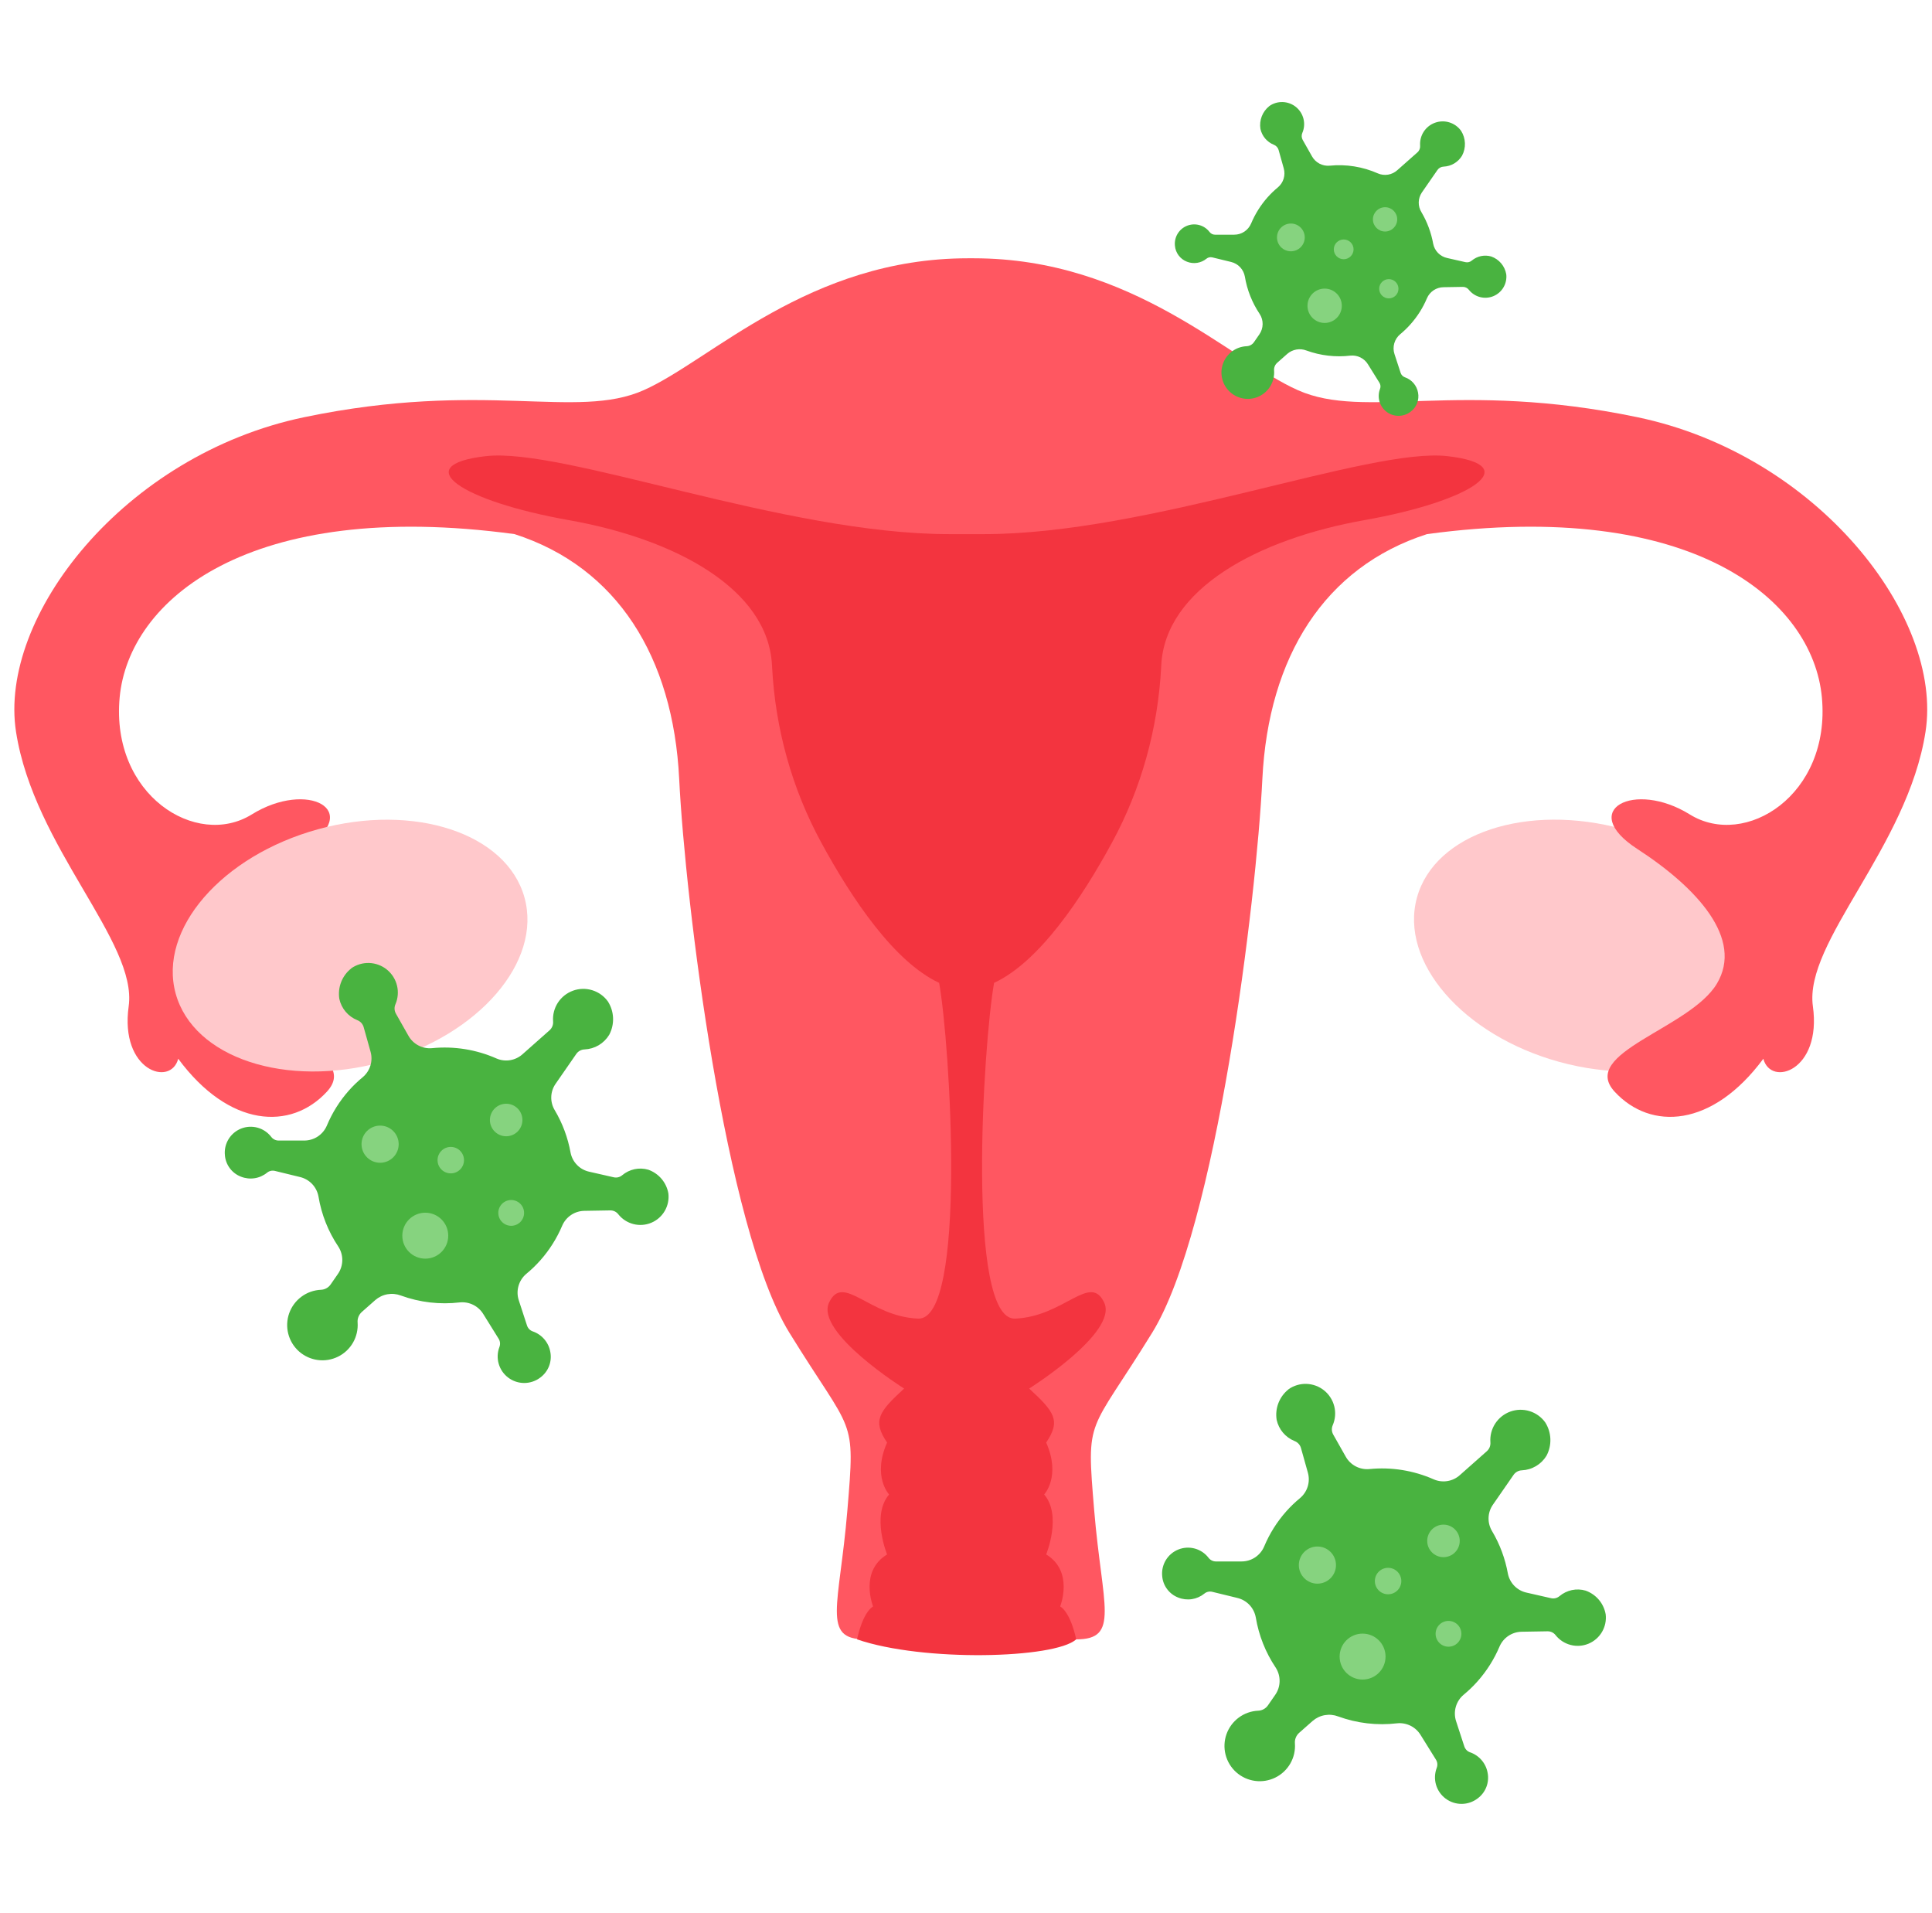 <svg width="101" height="100" viewBox="0 0 101 100" fill="none" xmlns="http://www.w3.org/2000/svg">
<path d="M92.311 51.935C93.239 48.577 89.91 44.73 84.874 43.343C79.839 41.955 75.005 43.553 74.076 46.911C73.148 50.269 76.477 54.115 81.512 55.503C86.547 56.89 91.382 55.292 92.311 51.935Z" fill="#FFC8CB"/>
<path d="M85.591 21.805C76.171 19.846 71.384 21.962 67.851 20.395C64.319 18.828 59.218 13.5 50.898 13.5H50.603C42.283 13.5 37.181 18.828 33.649 20.395C30.117 21.962 25.329 19.846 15.91 21.805C6.491 23.764 -0.102 32.226 0.839 38.259C1.781 44.292 7.197 49.228 6.727 52.598C6.255 55.967 8.924 56.829 9.317 55.34C11.986 58.944 15.204 59.101 17.087 57.064C18.971 55.027 13.163 53.773 11.75 51.422C10.337 49.072 12.77 46.408 15.91 44.371C19.049 42.334 16.067 40.767 13.163 42.569C10.259 44.371 5.785 41.55 6.255 36.457C6.727 31.364 13.005 26.036 26.898 27.917C32.262 29.641 35.192 34.342 35.506 40.714C35.82 47.087 37.913 64.22 41.262 69.652C44.611 75.085 44.716 73.936 44.298 78.95C43.879 83.965 42.937 85.688 45.239 85.688H56.26C58.563 85.688 57.621 83.965 57.202 78.95C56.783 73.936 56.888 75.085 60.237 69.652C63.587 64.22 65.68 47.087 65.993 40.714C66.307 34.342 69.238 29.641 74.601 27.917C88.494 26.036 94.774 31.364 95.244 36.457C95.715 41.55 91.241 44.371 88.337 42.569C85.433 40.767 82.45 42.334 85.59 44.371C88.729 46.408 91.162 49.072 89.75 51.422C88.337 53.773 82.528 55.027 84.412 57.064C86.296 59.101 89.514 58.944 92.183 55.34C92.575 56.829 95.243 55.967 94.773 52.598C94.302 49.229 99.718 44.292 100.66 38.259C101.602 32.226 95.009 23.764 85.59 21.805H85.591Z" fill="#FF5761"/>
<path d="M19.983 55.506C25.019 54.118 28.348 50.272 27.419 46.914C26.491 43.556 21.656 41.958 16.621 43.345C11.586 44.733 8.257 48.58 9.185 51.938C10.114 55.295 14.948 56.893 19.983 55.506Z" fill="#FFC8CB"/>
<path d="M56.261 85.688C56.261 85.688 55.999 84.33 55.423 83.965C55.423 83.965 56.156 82.136 54.691 81.249C54.691 81.249 55.528 79.212 54.586 78.115C54.586 78.115 55.476 77.175 54.691 75.399C55.476 74.25 55.109 73.78 53.801 72.578C53.801 72.578 58.458 69.653 57.725 68.087C56.993 66.519 55.632 68.818 53.068 68.922C50.504 69.027 51.394 54.558 51.969 51.372C54.321 50.28 56.544 46.963 58.13 44.045C59.665 41.222 60.533 38.087 60.702 34.879C60.704 34.84 60.706 34.8 60.708 34.761C60.917 30.791 65.732 28.179 71.331 27.186C76.929 26.194 79.756 24.314 75.674 23.843C71.592 23.373 60.08 27.918 51.447 27.918H49.619C40.985 27.918 29.473 23.374 25.392 23.843C21.31 24.314 24.136 26.194 29.735 27.186C35.334 28.179 40.148 30.791 40.357 34.761C40.359 34.8 40.362 34.84 40.364 34.879C40.532 38.087 41.4 41.222 42.936 44.045C44.522 46.963 46.745 50.28 49.096 51.372C49.672 54.558 50.562 69.027 47.997 68.922C45.433 68.818 44.073 66.52 43.34 68.087C42.608 69.654 47.265 72.578 47.265 72.578C45.957 73.78 45.59 74.25 46.375 75.399C45.59 77.175 46.48 78.115 46.48 78.115C45.538 79.212 46.375 81.249 46.375 81.249C44.91 82.137 45.642 83.965 45.642 83.965C45.067 84.33 44.805 85.688 44.805 85.688C48.267 86.877 55.148 86.694 56.26 85.688H56.261Z" fill="#F3343F"/>
<path d="M18.36 50.62C18.124 50.806 17.943 51.052 17.834 51.332C17.725 51.612 17.693 51.916 17.74 52.213C17.794 52.461 17.908 52.691 18.071 52.884C18.235 53.077 18.443 53.228 18.678 53.322C18.757 53.352 18.828 53.401 18.886 53.463C18.944 53.526 18.986 53.6 19.01 53.682L19.371 54.969C19.439 55.207 19.437 55.46 19.364 55.697C19.291 55.935 19.151 56.145 18.961 56.305C18.703 56.517 18.462 56.749 18.24 56.999C17.757 57.543 17.367 58.163 17.087 58.834C16.988 59.066 16.823 59.264 16.613 59.403C16.402 59.542 16.156 59.615 15.904 59.615H14.56C14.486 59.614 14.413 59.597 14.347 59.563C14.281 59.53 14.223 59.482 14.179 59.423C13.999 59.189 13.748 59.02 13.464 58.942C13.181 58.864 12.879 58.88 12.605 58.989C12.331 59.098 12.1 59.293 11.947 59.544C11.794 59.796 11.727 60.09 11.757 60.383C11.777 60.631 11.867 60.867 12.016 61.065C12.165 61.264 12.367 61.416 12.599 61.504C12.824 61.593 13.069 61.621 13.309 61.584C13.548 61.548 13.773 61.448 13.961 61.295C14.018 61.249 14.084 61.216 14.155 61.2C14.227 61.184 14.301 61.185 14.372 61.202L15.685 61.522C15.928 61.58 16.149 61.708 16.321 61.889C16.492 62.072 16.607 62.3 16.65 62.546C16.806 63.479 17.158 64.368 17.684 65.154C17.825 65.368 17.898 65.62 17.894 65.876C17.89 66.133 17.81 66.382 17.662 66.592L17.283 67.139C17.225 67.222 17.149 67.29 17.06 67.338C16.972 67.386 16.873 67.413 16.772 67.416C16.406 67.433 16.053 67.558 15.758 67.777C15.464 67.995 15.241 68.296 15.118 68.642C14.996 68.987 14.979 69.362 15.07 69.717C15.161 70.072 15.356 70.392 15.63 70.636C15.904 70.879 16.245 71.036 16.608 71.085C16.971 71.135 17.341 71.074 17.67 70.912C17.999 70.751 18.272 70.494 18.455 70.176C18.637 69.858 18.721 69.493 18.695 69.127C18.686 69.026 18.701 68.924 18.738 68.829C18.775 68.734 18.834 68.649 18.909 68.58L19.621 67.951C19.802 67.795 20.021 67.69 20.256 67.649C20.492 67.608 20.734 67.631 20.957 67.716C21.941 68.075 22.995 68.198 24.036 68.075C24.278 68.05 24.523 68.095 24.741 68.203C24.959 68.312 25.142 68.481 25.268 68.689L26.068 69.975C26.107 70.038 26.132 70.109 26.139 70.183C26.146 70.257 26.136 70.332 26.11 70.401C26.001 70.684 25.987 70.994 26.071 71.284C26.155 71.575 26.331 71.83 26.574 72.011C26.816 72.192 27.111 72.289 27.413 72.287C27.716 72.285 28.009 72.184 28.249 72C28.453 71.849 28.61 71.643 28.702 71.407C28.794 71.17 28.817 70.912 28.769 70.663C28.726 70.419 28.618 70.191 28.457 70.003C28.296 69.814 28.087 69.672 27.853 69.591C27.782 69.567 27.718 69.526 27.666 69.473C27.614 69.42 27.575 69.355 27.551 69.284L27.122 67.969C27.041 67.725 27.035 67.461 27.106 67.213C27.177 66.965 27.32 66.744 27.518 66.579C27.779 66.364 28.023 66.129 28.247 65.876C28.725 65.337 29.112 64.724 29.392 64.061C29.49 63.834 29.652 63.64 29.858 63.503C30.064 63.366 30.305 63.292 30.552 63.289L31.904 63.266C31.984 63.265 32.064 63.282 32.137 63.317C32.209 63.352 32.273 63.404 32.322 63.467C32.521 63.719 32.797 63.898 33.108 63.979C33.418 64.06 33.746 64.037 34.043 63.914C34.339 63.791 34.587 63.575 34.749 63.298C34.911 63.021 34.979 62.699 34.941 62.38C34.892 62.099 34.769 61.835 34.584 61.617C34.399 61.399 34.159 61.234 33.89 61.139C33.656 61.071 33.41 61.062 33.173 61.112C32.935 61.163 32.714 61.271 32.528 61.427C32.467 61.478 32.395 61.515 32.318 61.534C32.241 61.552 32.161 61.553 32.083 61.535L30.808 61.245C30.565 61.193 30.342 61.071 30.168 60.893C29.994 60.716 29.876 60.492 29.828 60.248C29.687 59.467 29.409 58.718 29.005 58.036C28.878 57.829 28.813 57.589 28.818 57.346C28.823 57.103 28.898 56.866 29.034 56.665L30.128 55.086C30.177 55.016 30.241 54.959 30.316 54.918C30.391 54.877 30.474 54.855 30.559 54.852C30.82 54.84 31.073 54.765 31.298 54.633C31.522 54.5 31.71 54.314 31.846 54.091C31.991 53.82 32.061 53.516 32.049 53.208C32.038 52.901 31.944 52.603 31.779 52.344C31.577 52.064 31.29 51.858 30.96 51.757C30.631 51.656 30.277 51.664 29.954 51.782C29.63 51.9 29.353 52.12 29.165 52.408C28.978 52.697 28.889 53.04 28.914 53.383C28.922 53.471 28.909 53.558 28.877 53.64C28.845 53.721 28.794 53.794 28.729 53.852L27.318 55.102C27.136 55.266 26.911 55.374 26.67 55.413C26.429 55.453 26.181 55.423 25.957 55.326C24.899 54.858 23.738 54.672 22.587 54.786C22.34 54.809 22.092 54.76 21.872 54.644C21.652 54.529 21.471 54.352 21.35 54.135L20.696 52.979C20.655 52.905 20.631 52.822 20.627 52.738C20.623 52.653 20.639 52.569 20.673 52.491C20.806 52.181 20.834 51.837 20.753 51.51C20.672 51.182 20.486 50.891 20.224 50.678C19.962 50.466 19.638 50.346 19.301 50.334C18.964 50.323 18.633 50.422 18.358 50.616L18.36 50.62Z" fill="#49B340"/>
<path d="M22.233 65.788C22.896 65.788 23.433 65.251 23.433 64.588C23.433 63.924 22.896 63.387 22.233 63.387C21.569 63.387 21.032 63.924 21.032 64.588C21.032 65.251 21.569 65.788 22.233 65.788Z" fill="#86D37F"/>
<path d="M19.871 60.776C20.407 60.776 20.842 60.341 20.842 59.805C20.842 59.268 20.407 58.834 19.871 58.834C19.335 58.834 18.9 59.268 18.9 59.805C18.9 60.341 19.335 60.776 19.871 60.776Z" fill="#86D37F"/>
<path d="M26.461 59.391C26.931 59.391 27.311 59.011 27.311 58.541C27.311 58.072 26.931 57.691 26.461 57.691C25.992 57.691 25.611 58.072 25.611 58.541C25.611 59.011 25.992 59.391 26.461 59.391Z" fill="#86D37F"/>
<path d="M23.565 61.331C23.947 61.331 24.257 61.022 24.257 60.64C24.257 60.258 23.947 59.948 23.565 59.948C23.184 59.948 22.874 60.258 22.874 60.64C22.874 61.022 23.184 61.331 23.565 61.331Z" fill="#86D37F"/>
<path d="M26.724 64.071C27.096 64.071 27.398 63.769 27.398 63.397C27.398 63.025 27.096 62.723 26.724 62.723C26.352 62.723 26.05 63.025 26.05 63.397C26.05 63.769 26.352 64.071 26.724 64.071Z" fill="#86D37F"/>
<path d="M67.36 72.62C67.124 72.806 66.943 73.052 66.834 73.332C66.725 73.612 66.693 73.916 66.74 74.213C66.794 74.46 66.908 74.691 67.071 74.884C67.235 75.077 67.443 75.228 67.678 75.322C67.757 75.352 67.828 75.401 67.886 75.463C67.944 75.525 67.986 75.6 68.01 75.682L68.371 76.969C68.439 77.207 68.437 77.46 68.364 77.698C68.291 77.935 68.151 78.145 67.961 78.305C67.703 78.517 67.462 78.749 67.24 78.999C66.757 79.543 66.367 80.163 66.087 80.834C65.988 81.066 65.823 81.264 65.613 81.403C65.403 81.542 65.156 81.615 64.904 81.615H63.56C63.486 81.614 63.413 81.597 63.347 81.563C63.281 81.53 63.223 81.482 63.179 81.423C62.999 81.189 62.748 81.02 62.465 80.942C62.181 80.864 61.879 80.88 61.605 80.989C61.331 81.098 61.1 81.293 60.947 81.544C60.794 81.796 60.727 82.091 60.757 82.383C60.777 82.631 60.867 82.867 61.016 83.065C61.165 83.264 61.367 83.416 61.599 83.504C61.824 83.593 62.069 83.621 62.309 83.585C62.548 83.548 62.773 83.448 62.962 83.295C63.018 83.249 63.084 83.216 63.156 83.2C63.227 83.184 63.301 83.185 63.372 83.202L64.685 83.522C64.928 83.58 65.149 83.707 65.321 83.889C65.492 84.072 65.606 84.3 65.65 84.546C65.806 85.479 66.158 86.368 66.684 87.154C66.825 87.368 66.898 87.62 66.894 87.876C66.891 88.133 66.81 88.382 66.662 88.592L66.283 89.139C66.225 89.222 66.149 89.29 66.06 89.338C65.972 89.386 65.873 89.413 65.772 89.416C65.406 89.433 65.053 89.558 64.758 89.777C64.464 89.995 64.241 90.296 64.118 90.642C63.996 90.987 63.979 91.362 64.07 91.717C64.161 92.072 64.356 92.392 64.63 92.636C64.904 92.879 65.245 93.036 65.608 93.085C65.971 93.135 66.341 93.074 66.67 92.912C66.999 92.751 67.272 92.494 67.455 92.176C67.638 91.858 67.721 91.493 67.695 91.127C67.686 91.026 67.701 90.924 67.738 90.829C67.775 90.734 67.834 90.649 67.909 90.58L68.621 89.951C68.802 89.795 69.021 89.69 69.256 89.649C69.492 89.608 69.734 89.631 69.957 89.716C70.941 90.075 71.995 90.198 73.036 90.075C73.278 90.05 73.523 90.095 73.741 90.203C73.959 90.312 74.142 90.481 74.268 90.689L75.068 91.975C75.107 92.038 75.132 92.109 75.139 92.183C75.146 92.257 75.136 92.332 75.11 92.401C75.001 92.684 74.987 92.994 75.071 93.284C75.155 93.575 75.331 93.83 75.574 94.011C75.816 94.192 76.111 94.289 76.413 94.287C76.716 94.285 77.009 94.184 77.249 94C77.453 93.849 77.61 93.643 77.702 93.407C77.794 93.17 77.817 92.912 77.769 92.663C77.726 92.419 77.618 92.191 77.457 92.003C77.296 91.814 77.087 91.672 76.853 91.591C76.782 91.567 76.719 91.526 76.666 91.473C76.614 91.42 76.575 91.355 76.551 91.284L76.122 89.969C76.041 89.725 76.035 89.461 76.106 89.213C76.177 88.965 76.32 88.744 76.519 88.579C76.779 88.364 77.023 88.129 77.247 87.876C77.725 87.337 78.112 86.724 78.392 86.061C78.49 85.834 78.652 85.64 78.858 85.503C79.064 85.366 79.305 85.292 79.552 85.289L80.904 85.266C80.984 85.265 81.064 85.282 81.137 85.317C81.209 85.352 81.273 85.403 81.322 85.467C81.521 85.719 81.797 85.898 82.108 85.979C82.418 86.06 82.746 86.037 83.043 85.914C83.339 85.791 83.587 85.575 83.749 85.298C83.911 85.021 83.979 84.699 83.941 84.38C83.892 84.099 83.769 83.835 83.584 83.617C83.399 83.399 83.159 83.234 82.89 83.139C82.656 83.071 82.41 83.062 82.173 83.112C81.935 83.163 81.714 83.271 81.528 83.427C81.467 83.478 81.395 83.515 81.318 83.534C81.241 83.552 81.161 83.553 81.083 83.535L79.808 83.245C79.565 83.193 79.342 83.071 79.168 82.893C78.994 82.716 78.876 82.492 78.828 82.248C78.687 81.467 78.409 80.718 78.005 80.036C77.878 79.829 77.813 79.589 77.818 79.346C77.823 79.103 77.898 78.866 78.034 78.665L79.128 77.086C79.177 77.016 79.241 76.959 79.316 76.918C79.391 76.877 79.474 76.855 79.559 76.852C79.82 76.84 80.073 76.765 80.298 76.632C80.522 76.5 80.71 76.314 80.846 76.091C80.991 75.82 81.061 75.516 81.049 75.208C81.037 74.901 80.944 74.603 80.779 74.344C80.577 74.064 80.29 73.858 79.96 73.757C79.631 73.656 79.278 73.664 78.954 73.782C78.63 73.9 78.353 74.12 78.165 74.409C77.978 74.698 77.889 75.04 77.914 75.383C77.921 75.471 77.909 75.558 77.877 75.64C77.845 75.721 77.794 75.794 77.729 75.852L76.318 77.102C76.136 77.266 75.911 77.374 75.67 77.413C75.429 77.453 75.181 77.423 74.957 77.326C73.899 76.858 72.738 76.671 71.587 76.786C71.34 76.809 71.092 76.76 70.872 76.644C70.652 76.529 70.471 76.352 70.35 76.135L69.696 74.979C69.655 74.905 69.631 74.822 69.627 74.738C69.623 74.653 69.639 74.569 69.673 74.491C69.806 74.181 69.834 73.837 69.753 73.51C69.672 73.182 69.486 72.891 69.224 72.678C68.962 72.466 68.638 72.346 68.301 72.334C67.964 72.323 67.633 72.422 67.358 72.616L67.36 72.62Z" fill="#49B340"/>
<path d="M71.233 87.788C71.896 87.788 72.433 87.251 72.433 86.588C72.433 85.924 71.896 85.387 71.233 85.387C70.569 85.387 70.032 85.924 70.032 86.588C70.032 87.251 70.569 87.788 71.233 87.788Z" fill="#86D37F"/>
<path d="M68.871 82.776C69.407 82.776 69.842 82.341 69.842 81.805C69.842 81.268 69.407 80.834 68.871 80.834C68.335 80.834 67.9 81.268 67.9 81.805C67.9 82.341 68.335 82.776 68.871 82.776Z" fill="#86D37F"/>
<path d="M75.461 81.391C75.931 81.391 76.311 81.011 76.311 80.541C76.311 80.072 75.931 79.691 75.461 79.691C74.992 79.691 74.611 80.072 74.611 80.541C74.611 81.011 74.992 81.391 75.461 81.391Z" fill="#86D37F"/>
<path d="M72.565 83.331C72.947 83.331 73.257 83.022 73.257 82.64C73.257 82.258 72.947 81.948 72.565 81.948C72.184 81.948 71.874 82.258 71.874 82.64C71.874 83.022 72.184 83.331 72.565 83.331Z" fill="#86D37F"/>
<path d="M75.724 86.071C76.096 86.071 76.398 85.769 76.398 85.397C76.398 85.025 76.096 84.723 75.724 84.723C75.352 84.723 75.05 85.025 75.05 85.397C75.05 85.769 75.352 86.071 75.724 86.071Z" fill="#86D37F"/>
<path d="M66.355 5.547C66.179 5.687 66.044 5.87 65.962 6.08C65.881 6.289 65.857 6.516 65.892 6.738C65.933 6.923 66.017 7.095 66.139 7.239C66.262 7.383 66.417 7.496 66.593 7.566C66.652 7.589 66.705 7.625 66.748 7.672C66.791 7.718 66.823 7.774 66.841 7.835L67.11 8.796C67.161 8.975 67.159 9.164 67.105 9.341C67.051 9.518 66.946 9.676 66.804 9.794C66.611 9.953 66.431 10.127 66.265 10.313C65.905 10.72 65.614 11.183 65.404 11.684C65.33 11.857 65.207 12.005 65.05 12.109C64.893 12.213 64.709 12.268 64.52 12.267H63.516C63.461 12.267 63.406 12.254 63.357 12.229C63.308 12.204 63.265 12.168 63.231 12.124C63.097 11.949 62.91 11.823 62.698 11.765C62.486 11.707 62.26 11.719 62.056 11.8C61.851 11.881 61.679 12.027 61.564 12.215C61.45 12.403 61.4 12.623 61.422 12.842C61.437 13.026 61.504 13.203 61.616 13.351C61.727 13.499 61.878 13.613 62.051 13.679C62.219 13.746 62.402 13.766 62.581 13.739C62.76 13.712 62.929 13.637 63.069 13.523C63.111 13.488 63.161 13.464 63.214 13.452C63.267 13.44 63.323 13.44 63.376 13.453L64.357 13.692C64.538 13.735 64.704 13.831 64.832 13.967C64.96 14.103 65.045 14.273 65.078 14.457C65.194 15.154 65.457 15.818 65.85 16.406C65.956 16.566 66.01 16.754 66.007 16.945C66.004 17.137 65.944 17.323 65.834 17.48L65.551 17.889C65.507 17.95 65.451 18.001 65.384 18.037C65.318 18.073 65.244 18.093 65.169 18.096C64.895 18.108 64.632 18.202 64.412 18.365C64.192 18.528 64.025 18.753 63.933 19.011C63.842 19.27 63.829 19.549 63.897 19.814C63.965 20.08 64.111 20.319 64.316 20.501C64.52 20.683 64.775 20.8 65.046 20.837C65.318 20.874 65.594 20.829 65.84 20.708C66.086 20.587 66.29 20.395 66.426 20.158C66.562 19.92 66.625 19.647 66.606 19.374C66.599 19.298 66.61 19.222 66.637 19.151C66.665 19.08 66.709 19.017 66.766 18.965L67.297 18.495C67.432 18.378 67.596 18.301 67.772 18.27C67.948 18.239 68.129 18.256 68.295 18.32C69.031 18.588 69.818 18.68 70.595 18.588C70.777 18.569 70.959 18.603 71.122 18.684C71.285 18.765 71.422 18.891 71.516 19.047L72.114 20.007C72.143 20.054 72.161 20.108 72.167 20.163C72.172 20.218 72.165 20.274 72.145 20.326C72.064 20.537 72.054 20.768 72.116 20.986C72.179 21.203 72.311 21.393 72.492 21.529C72.672 21.664 72.893 21.736 73.119 21.735C73.345 21.733 73.564 21.658 73.743 21.52C73.895 21.407 74.013 21.254 74.082 21.077C74.15 20.9 74.168 20.708 74.132 20.521C74.099 20.339 74.019 20.169 73.898 20.028C73.778 19.887 73.622 19.781 73.447 19.721C73.394 19.702 73.347 19.672 73.308 19.632C73.269 19.593 73.239 19.544 73.222 19.491L72.901 18.509C72.84 18.326 72.836 18.129 72.889 17.944C72.942 17.759 73.049 17.594 73.197 17.47C73.392 17.31 73.574 17.134 73.741 16.945C74.099 16.543 74.388 16.085 74.597 15.589C74.67 15.419 74.791 15.275 74.945 15.172C75.099 15.07 75.279 15.014 75.464 15.012L76.474 14.995C76.534 14.994 76.593 15.007 76.648 15.034C76.702 15.06 76.749 15.098 76.786 15.145C76.935 15.333 77.141 15.468 77.373 15.528C77.605 15.588 77.85 15.571 78.072 15.479C78.293 15.387 78.478 15.226 78.599 15.019C78.72 14.812 78.771 14.572 78.743 14.334C78.706 14.123 78.614 13.926 78.476 13.763C78.338 13.6 78.159 13.477 77.957 13.406C77.783 13.355 77.599 13.349 77.421 13.386C77.244 13.424 77.079 13.505 76.94 13.621C76.894 13.66 76.841 13.687 76.783 13.701C76.726 13.715 76.665 13.715 76.608 13.702L75.655 13.486C75.473 13.447 75.307 13.355 75.177 13.223C75.047 13.09 74.958 12.922 74.923 12.74C74.818 12.157 74.609 11.598 74.308 11.088C74.213 10.933 74.164 10.754 74.168 10.572C74.172 10.391 74.228 10.214 74.33 10.063L75.147 8.884C75.183 8.832 75.231 8.789 75.287 8.759C75.343 8.728 75.405 8.711 75.469 8.709C75.664 8.7 75.853 8.644 76.021 8.545C76.188 8.446 76.329 8.307 76.43 8.141C76.539 7.938 76.591 7.711 76.582 7.481C76.573 7.252 76.504 7.029 76.38 6.835C76.229 6.627 76.015 6.473 75.769 6.397C75.523 6.321 75.259 6.328 75.017 6.416C74.775 6.503 74.568 6.668 74.428 6.884C74.288 7.1 74.222 7.355 74.24 7.612C74.246 7.677 74.236 7.743 74.212 7.803C74.188 7.864 74.151 7.919 74.102 7.962L73.047 8.896C72.912 9.018 72.744 9.099 72.564 9.129C72.383 9.158 72.198 9.136 72.031 9.063C71.24 8.713 70.373 8.574 69.513 8.66C69.329 8.677 69.143 8.64 68.979 8.554C68.815 8.468 68.679 8.335 68.589 8.174L68.1 7.31C68.07 7.255 68.052 7.193 68.049 7.13C68.046 7.066 68.058 7.003 68.083 6.946C68.183 6.714 68.203 6.457 68.143 6.212C68.082 5.968 67.944 5.75 67.748 5.591C67.552 5.433 67.31 5.343 67.058 5.334C66.807 5.326 66.559 5.4 66.353 5.545L66.355 5.547Z" fill="#49B340"/>
<path d="M69.249 16.88C69.744 16.88 70.146 16.478 70.146 15.982C70.146 15.487 69.744 15.085 69.249 15.085C68.753 15.085 68.352 15.487 68.352 15.982C68.352 16.478 68.753 16.88 69.249 16.88Z" fill="#86D37F"/>
<path d="M67.484 13.135C67.885 13.135 68.209 12.81 68.209 12.409C68.209 12.008 67.885 11.684 67.484 11.684C67.083 11.684 66.758 12.008 66.758 12.409C66.758 12.81 67.083 13.135 67.484 13.135Z" fill="#86D37F"/>
<path d="M72.408 12.101C72.759 12.101 73.043 11.816 73.043 11.466C73.043 11.115 72.759 10.831 72.408 10.831C72.057 10.831 71.773 11.115 71.773 11.466C71.773 11.816 72.057 12.101 72.408 12.101Z" fill="#86D37F"/>
<path d="M70.244 13.55C70.529 13.55 70.761 13.318 70.761 13.033C70.761 12.748 70.529 12.517 70.244 12.517C69.959 12.517 69.728 12.748 69.728 13.033C69.728 13.318 69.959 13.55 70.244 13.55Z" fill="#86D37F"/>
<path d="M72.604 15.597C72.882 15.597 73.108 15.371 73.108 15.093C73.108 14.815 72.882 14.589 72.604 14.589C72.326 14.589 72.1 14.815 72.1 15.093C72.1 15.371 72.326 15.597 72.604 15.597Z" fill="#86D37F"/>
</svg>
